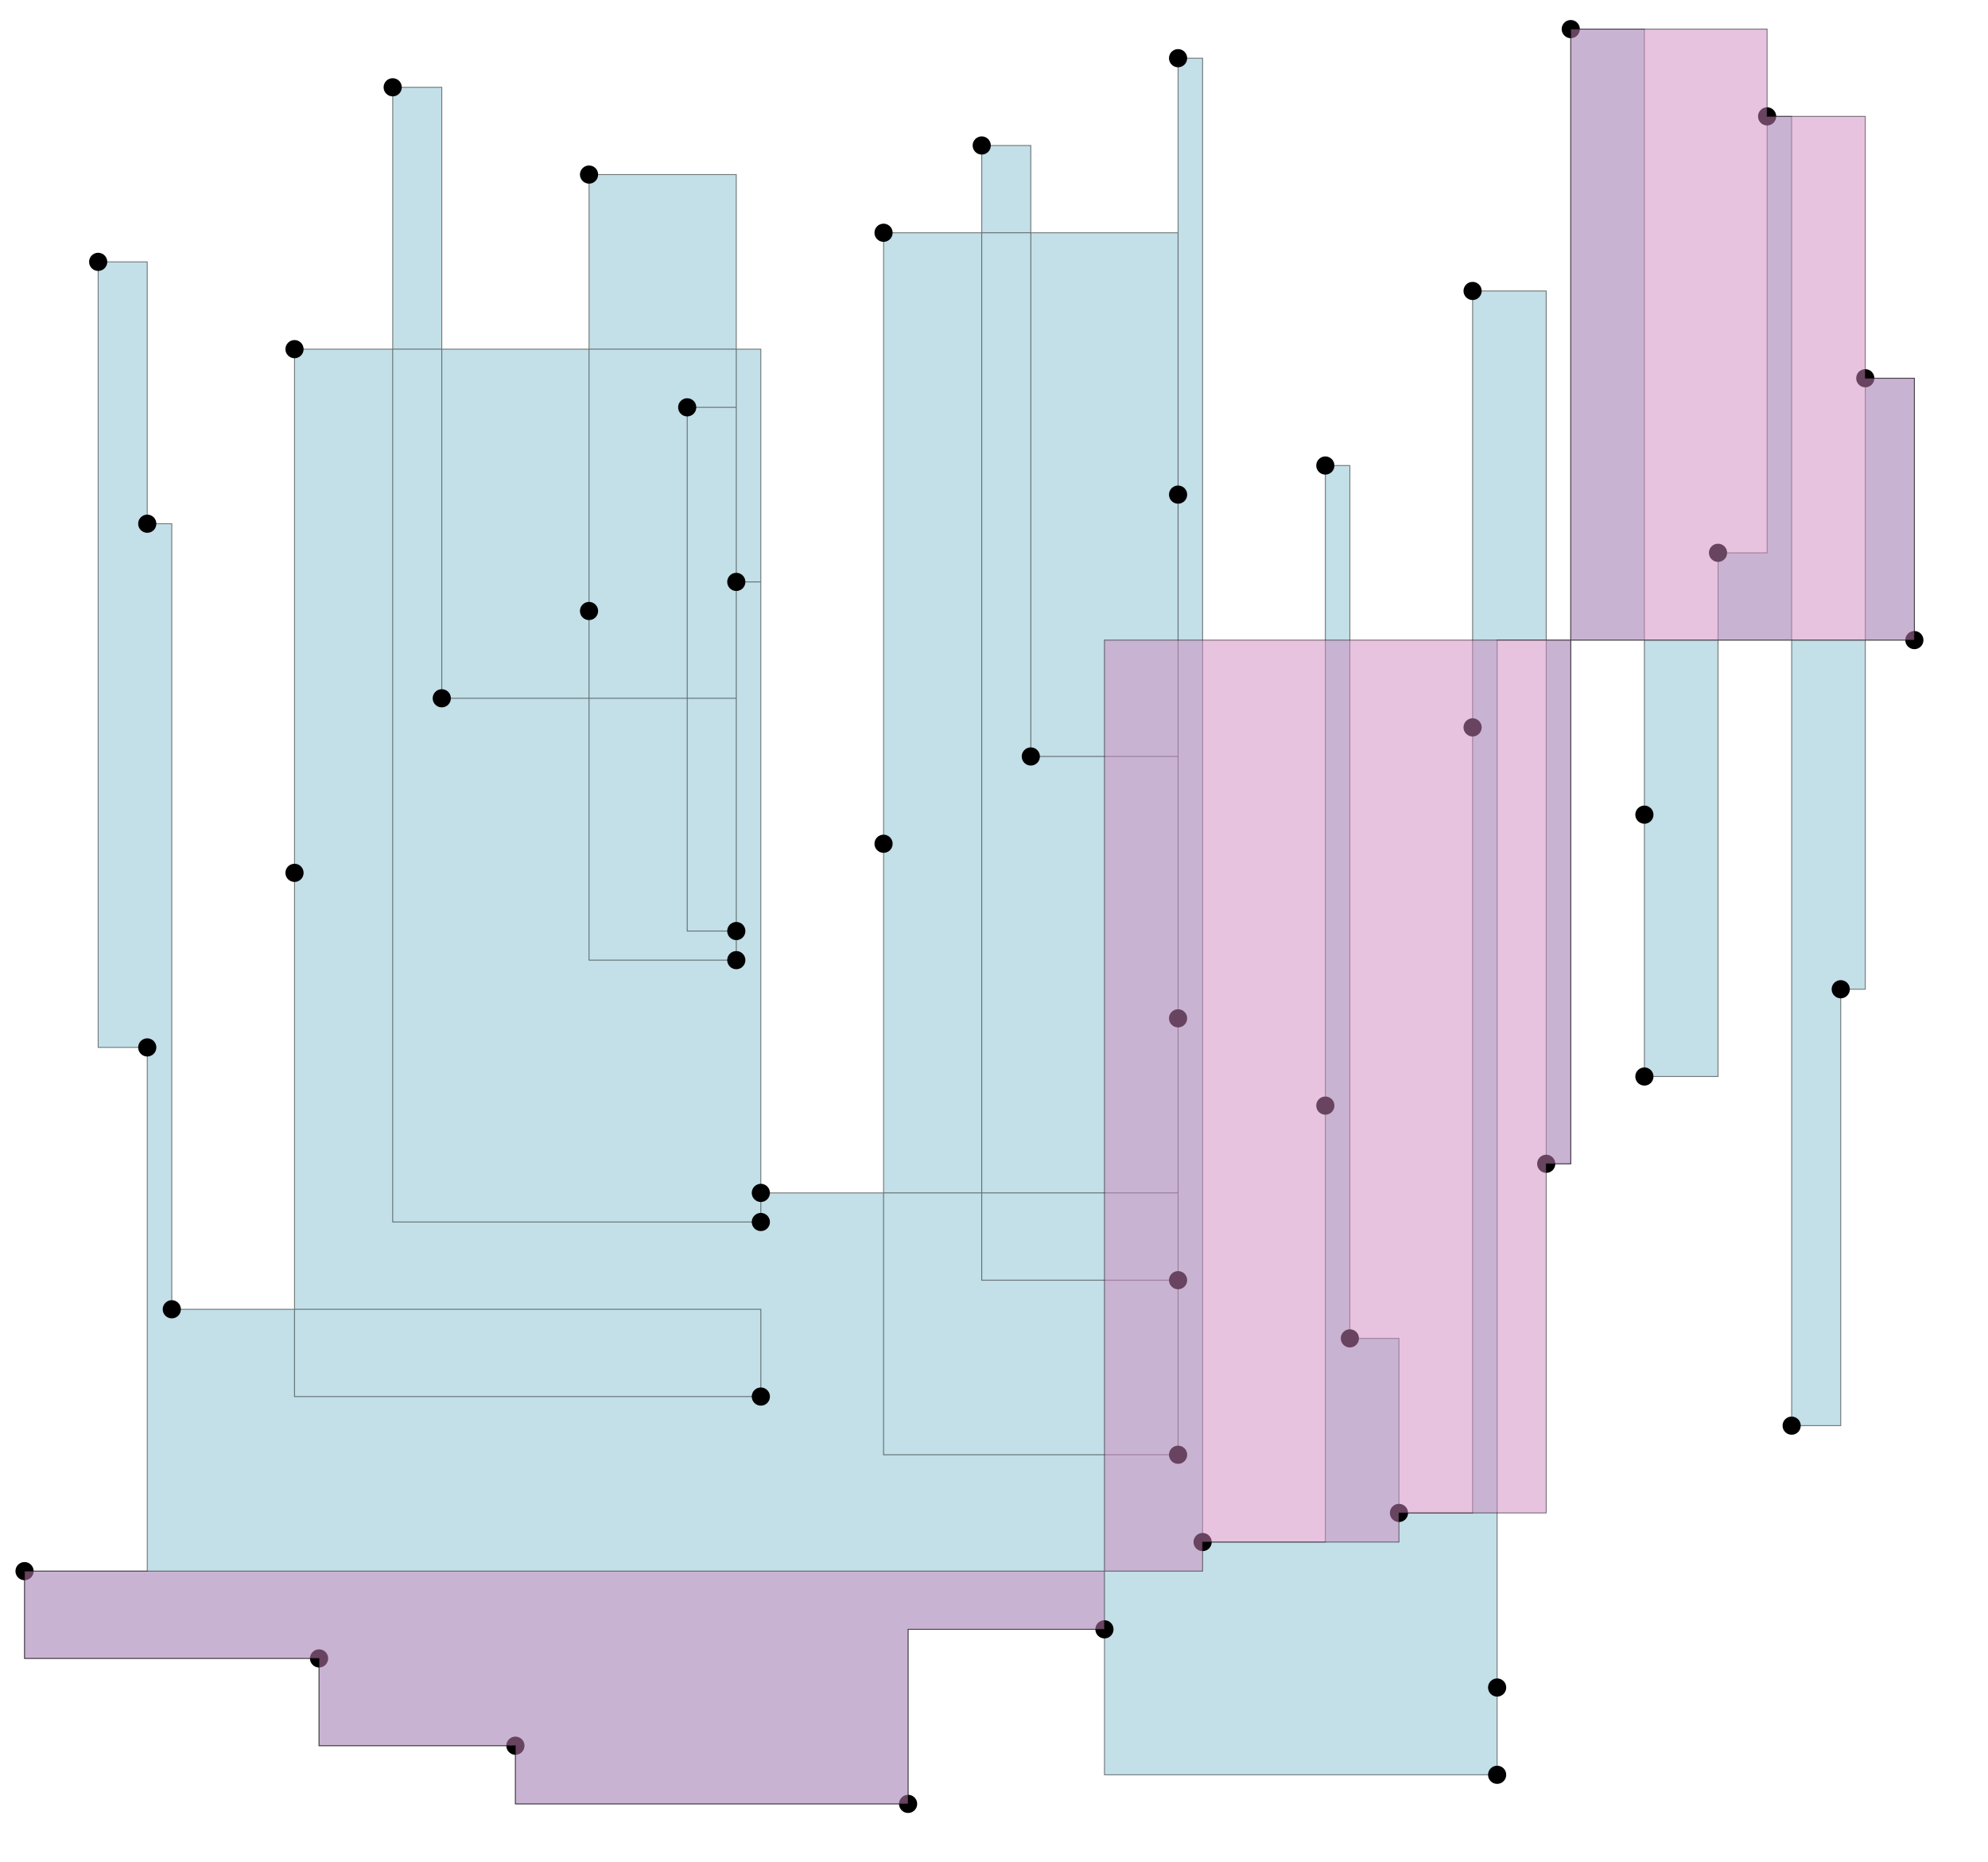 <svg viewBox="0 0 2187 2048" xmlns="http://www.w3.org/2000/svg">
  <polygon points=" 351,1824 27,1824 27,1728 162,1728 162,1152 108,1152 108,288 162,288 162,576 189,576 189,1440 837,1440 837,1536 324,1536 324,960 324,960 324,384 837,384 837,1344 432,1344 432,96 486,96 486,768 810,768 810,1056 648,1056 648,672 648,672 648,192 810,192 810,1024 756,1024 756,448 810,448 810,640 837,640 837,1312 1296,1312 1296,1600 972,1600 972,928 972,928 972,256 1296,256 1296,1408 1080,1408 1080,160 1134,160 1134,832 1296,832 1296,1120 1296,1120 1296,544 1296,544 1296,64 1323,64 1323,1696 1458,1696 1458,1216 1458,1216 1458,512 1485,512 1485,1472 1539,1472 1539,1664 1620,1664 1620,800 1620,800 1620,320 1701,320 1701,1280 1728,1280 1728,32 1809,32 1809,896 1809,896 1809,1184 1890,1184 1890,608 1944,608 1944,128 1971,128 1971,1568 2025,1568 2025,1088 2052,1088 2052,416 2106,416 2106,704 1647,704 1647,1856 1647,1856 1647,1952 1215,1952 1215,1792 999,1792 999,1984 567,1984 567,1920 351,1920 "
  fill="#88C0D0" stroke="black" opacity="0.5"/>
  <circle cx="27" cy="1728" r="10" />
  <circle cx="162" cy="1152" r="10" />
  <circle cx="108" cy="288" r="10" />
  <circle cx="162" cy="576" r="10" />
  <circle cx="189" cy="1440" r="10" />
  <circle cx="837" cy="1536" r="10" />
  <circle cx="324" cy="960" r="10" />
  <circle cx="324" cy="384" r="10" />
  <circle cx="837" cy="1344" r="10" />
  <circle cx="432" cy="96" r="10" />
  <circle cx="486" cy="768" r="10" />
  <circle cx="810" cy="1056" r="10" />
  <circle cx="648" cy="672" r="10" />
  <circle cx="648" cy="192" r="10" />
  <circle cx="810" cy="1024" r="10" />
  <circle cx="756" cy="448" r="10" />
  <circle cx="810" cy="640" r="10" />
  <circle cx="837" cy="1312" r="10" />
  <circle cx="1296" cy="1600" r="10" />
  <circle cx="972" cy="928" r="10" />
  <circle cx="972" cy="256" r="10" />
  <circle cx="1296" cy="1408" r="10" />
  <circle cx="1080" cy="160" r="10" />
  <circle cx="1134" cy="832" r="10" />
  <circle cx="1296" cy="1120" r="10" />
  <circle cx="1296" cy="544" r="10" />
  <circle cx="1296" cy="64" r="10" />
  <circle cx="1323" cy="1696" r="10" />
  <circle cx="1458" cy="1216" r="10" />
  <circle cx="1458" cy="512" r="10" />
  <circle cx="1485" cy="1472" r="10" />
  <circle cx="1539" cy="1664" r="10" />
  <circle cx="1620" cy="800" r="10" />
  <circle cx="1620" cy="320" r="10" />
  <circle cx="1701" cy="1280" r="10" />
  <circle cx="1728" cy="32" r="10" />
  <circle cx="1809" cy="896" r="10" />
  <circle cx="1809" cy="1184" r="10" />
  <circle cx="1890" cy="608" r="10" />
  <circle cx="1944" cy="128" r="10" />
  <circle cx="1971" cy="1568" r="10" />
  <circle cx="2025" cy="1088" r="10" />
  <circle cx="2052" cy="416" r="10" />
  <circle cx="2106" cy="704" r="10" />
  <circle cx="1647" cy="1856" r="10" />
  <circle cx="1647" cy="1952" r="10" />
  <circle cx="1215" cy="1792" r="10" />
  <circle cx="999" cy="1984" r="10" />
  <circle cx="567" cy="1920" r="10" />
  <circle cx="351" cy="1824" r="10" />
  <polygon points=" 1701,1280 1728,1280 1728,32 1944,32 1944,128 2052,128 2052,416 2106,416 2106,704 1215,704 1215,1792 999,1792 999,1984 567,1984 567,1920 351,1920 351,1824 27,1824 27,1728 1323,1728 1323,1696 1539,1696 1539,1664 1701,1664 "
  fill="#D088C0" stroke="black" opacity="0.5"/>
</svg>
